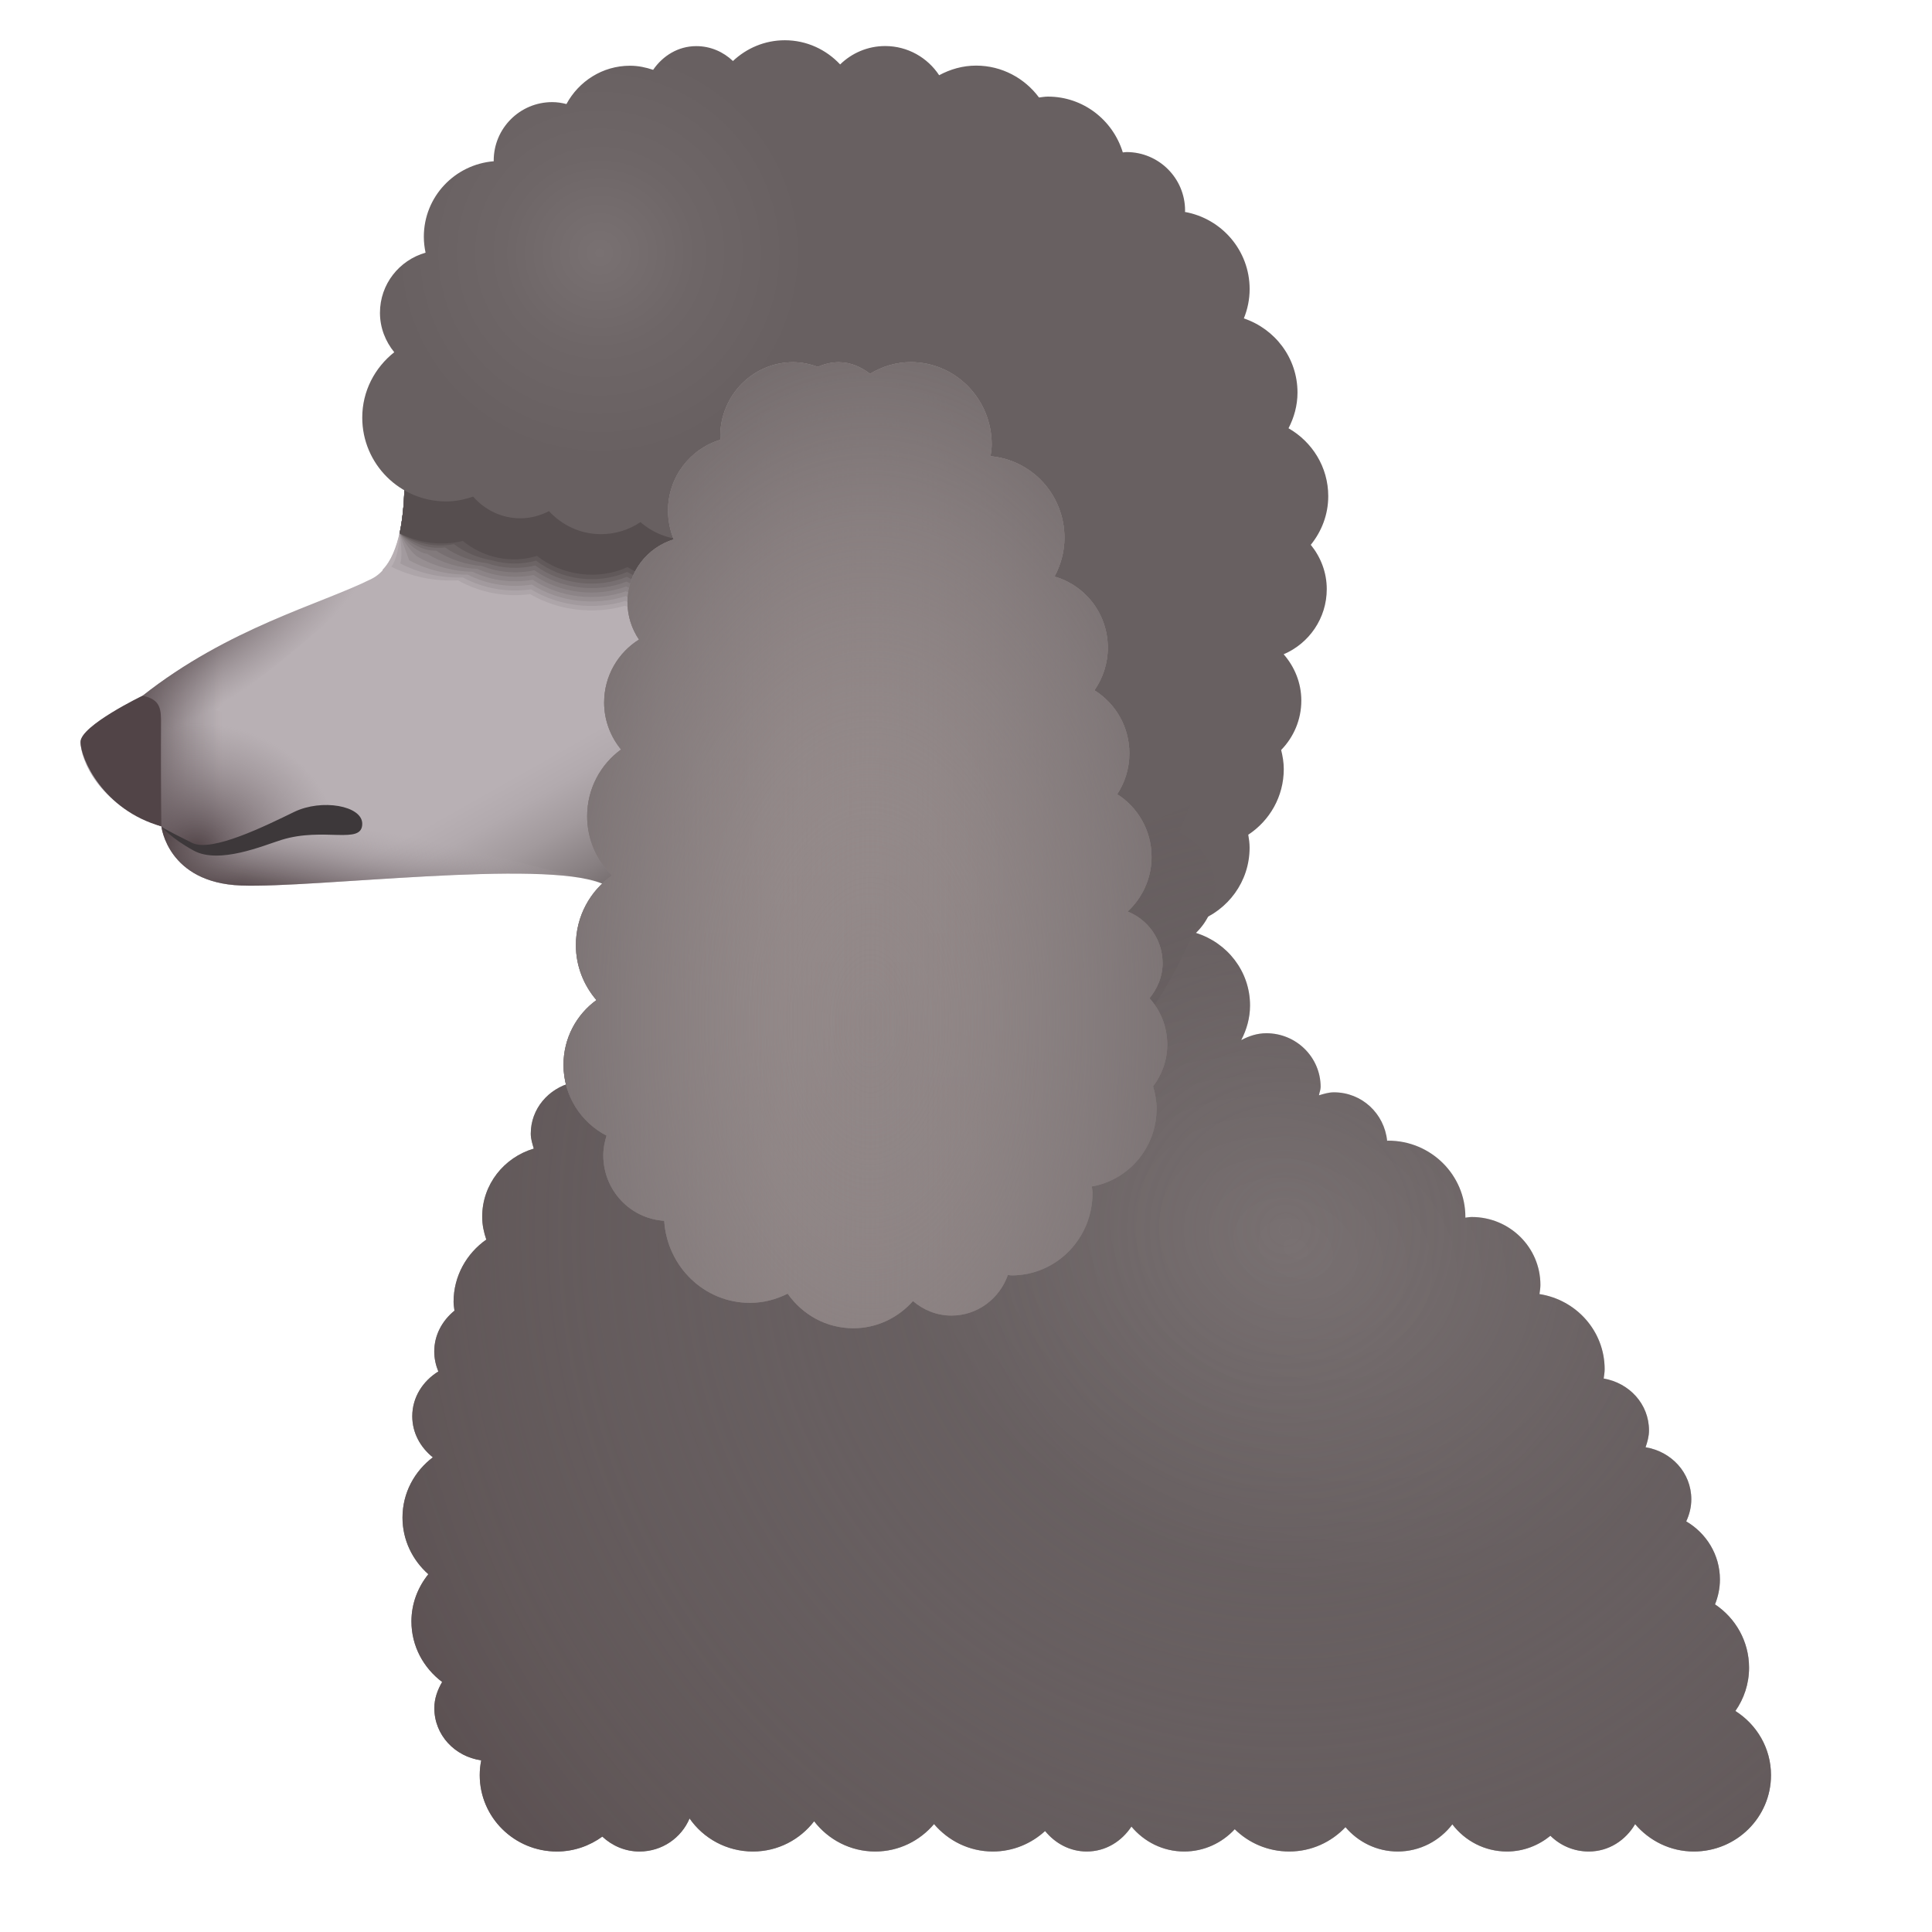 <svg xmlns="http://www.w3.org/2000/svg"  viewBox="0 0 48 48" width="96px" height="96px"><linearGradient id="vQu~Sz2xh0TJ8Cl5~8gyXa" x1="9.985" x2="14.736" y1="13.972" y2="22.352" gradientUnits="userSpaceOnUse"><stop offset=".621" stop-color="#b8b0b4"/><stop offset=".698" stop-color="#b2aaae"/><stop offset=".804" stop-color="#a29a9d"/><stop offset=".924" stop-color="#877f81"/><stop offset="1" stop-color="#726a6b"/></linearGradient><path fill="url(#vQu~Sz2xh0TJ8Cl5~8gyXa)" d="M10,11c0,0,0.336,2.829-0.766,3.38c-1.289,0.644-3.55,1.216-5.693,2.906c0,0-1.541,0.743-1.541,1.149	c0,0.405,0.402,1.554,2.009,2.095c0,0,0.155,1.403,1.981,1.471s7.489-0.66,8.962-0.051S19,17,19,17v-6H10z"/><linearGradient id="vQu~Sz2xh0TJ8Cl5~8gyXb" x1="3.148" x2="5.51" y1="17.75" y2="17.75" gradientUnits="userSpaceOnUse"><stop offset="0" stop-color="#514447"/><stop offset=".638" stop-color="#716569" stop-opacity=".362"/><stop offset="1" stop-color="#7e7377" stop-opacity="0"/></linearGradient><path fill="url(#vQu~Sz2xh0TJ8Cl5~8gyXb)" d="M5.346,17.645C7.83,15.932,9.23,14.38,9.23,14.38c-1.29,0.64-3.55,1.22-5.69,2.91	c0,0-1.14,2.7,0.47,3.24c0,0,0.51,0.49,1.13,0.59c1.787-0.315,1.896-0.775,3.833-0.521l-0.304-0.514	C7.459,19.484,7.573,18.044,5.346,17.645z"/><radialGradient id="vQu~Sz2xh0TJ8Cl5~8gyXc" cx="4.869" cy="21.099" r="3.558" gradientTransform="matrix(1 0 0 .878 0 2.57)" gradientUnits="userSpaceOnUse"><stop offset="0" stop-color="#514447"/><stop offset=".235" stop-color="#5f5256" stop-opacity=".765"/><stop offset=".709" stop-color="#766a6e" stop-opacity=".291"/><stop offset="1" stop-color="#7e7377" stop-opacity="0"/></radialGradient><path fill="url(#vQu~Sz2xh0TJ8Cl5~8gyXc)" d="M5.346,17.645C7.83,15.932,9.23,14.38,9.23,14.38c-1.29,0.64-3.55,1.22-5.69,2.91	c0,0-1.14,2.7,0.47,3.24c0,0,0.51,0.49,1.13,0.59c1.787-0.315,1.896-0.775,3.833-0.521l-0.304-0.514	C7.459,19.484,7.573,18.044,5.346,17.645z"/><radialGradient id="vQu~Sz2xh0TJ8Cl5~8gyXd" cx="4.306" cy="15.749" r="5.663" gradientTransform="matrix(.868 -.497 .185 .323 -2.34 12.807)" gradientUnits="userSpaceOnUse"><stop offset="0" stop-color="#514447"/><stop offset="1" stop-color="#7e7377" stop-opacity="0"/></radialGradient><path fill="url(#vQu~Sz2xh0TJ8Cl5~8gyXd)" d="M5.346,17.645C7.83,15.932,9.23,14.38,9.23,14.38c-1.29,0.64-3.55,1.22-5.69,2.91	c0,0-1.14,2.7,0.47,3.24c0,0,0.51,0.49,1.13,0.59c1.787-0.315,1.896-0.775,3.833-0.521l-0.304-0.514	C7.459,19.484,7.573,18.044,5.346,17.645z"/><linearGradient id="vQu~Sz2xh0TJ8Cl5~8gyXe" x1="9.178" x2="9.618" y1="22.771" y2="20.547" gradientUnits="userSpaceOnUse"><stop offset="0" stop-color="#514447"/><stop offset=".169" stop-color="#5c4f52" stop-opacity=".831"/><stop offset=".47" stop-color="#786d71" stop-opacity=".53"/><stop offset=".865" stop-color="#a79ea2" stop-opacity=".135"/><stop offset="1" stop-color="#b8b0b4" stop-opacity="0"/></linearGradient><path fill="url(#vQu~Sz2xh0TJ8Cl5~8gyXe)" d="M4.009,20.529c0,0,0.155,1.403,1.981,1.471s7.489-0.66,8.962-0.051	c-8.363-2.184-6.986-1.326-9.814-0.825C4.519,21.024,4.009,20.529,4.009,20.529z"/><linearGradient id="vQu~Sz2xh0TJ8Cl5~8gyXf" x1="4.434" x2="6.548" y1="19.717" y2="20.538" gradientUnits="userSpaceOnUse"><stop offset="0" stop-color="#514447"/><stop offset=".322" stop-color="#5c4f52" stop-opacity=".678"/><stop offset=".893" stop-color="#786d71" stop-opacity=".107"/><stop offset="1" stop-color="#7e7377" stop-opacity="0"/></linearGradient><path fill="url(#vQu~Sz2xh0TJ8Cl5~8gyXf)" d="M4.009,20.529c0,0,0.155,1.403,1.981,1.471s7.489-0.66,8.962-0.051	c-8.363-2.184-6.986-1.326-9.814-0.825C4.519,21.024,4.009,20.529,4.009,20.529z"/><path fill="#3D383A" d="M4.009,20.537c0,0,0.01,0.031,0.764,0.405c0.487,0.242,1.842-0.433,2.536-0.77	C7.993,19.84,9,20.016,9,20.466c0,0.536-0.948,0.071-2.011,0.402c-0.434,0.135-1.543,0.611-2.175,0.266	C4.257,20.831,4.009,20.537,4.009,20.537z"/><path fill="#514447" d="M3.541,17.286c0,0-1.541,0.743-1.541,1.149c0,0.405,0.561,1.691,2.009,2.095C4,20,3.995,18.7,4,18	C4.002,17.645,4.008,17.376,3.541,17.286z"/><path fill="#B8B0B4" d="M17,11v4.2c-0.53,0.07-1.14,0.11-1.48-0.03c-0.78,0.21-1.66,0.11-2.37-0.29 c-0.66,0.08-1.33-0.06-1.89-0.39c-0.6,0.04-1.22-0.07-1.76-0.33c0.22-0.22,0.35-0.55,0.43-0.91c0.09-0.43,0.12-0.9,0.12-1.3 l-0.04-0.83c0-0.06-0.01-0.09-0.01-0.11C10,11,10,11,10,11H17z"/><path fill="#ADA5A9" d="M10,11h7v4.11c-0.524,0.069-1.122,0.093-1.472-0.06c-0.773,0.223-1.656,0.122-2.357-0.289 c-0.623,0.083-1.257-0.041-1.792-0.342c-0.567,0.028-1.15-0.085-1.657-0.339c0.134-0.181,0.19-0.483,0.208-0.83 c0.09-0.43,0.12-0.9,0.12-1.3c0-0.041-0.038-0.812-0.04-0.83c0-0.06-0.01-0.09-0.01-0.11C10,11,10,11,10,11z"/><path fill="#A29A9E" d="M10,11h7v4.02c-0.519,0.068-1.104,0.077-1.464-0.09c-0.767,0.237-1.651,0.134-2.343-0.288 c-0.586,0.085-1.184-0.021-1.693-0.295c-0.534,0.016-1.08-0.101-1.555-0.348c0.049-0.142,0.03-0.417-0.014-0.75 c0.09-0.43,0.12-0.9,0.12-1.3c0-0.082-0.036-0.794-0.04-0.83c0-0.06-0.01-0.09-0.01-0.11C10,11,10,11,10,11z"/><path fill="#978F92" d="M10,11h7v3.93c-0.513,0.067-1.087,0.06-1.457-0.12c-0.76,0.25-1.647,0.147-2.33-0.287 c-0.549,0.088-1.112-0.002-1.595-0.247c-0.501,0.004-1.011-0.116-1.452-0.356c-0.037-0.103-0.13-0.35-0.237-0.67 c0.09-0.43,0.12-0.9,0.12-1.3c0-0.123-0.033-0.777-0.04-0.83c0-0.06-0.01-0.09-0.01-0.11C10,11,10,11,10,11z"/><path fill="#8C8487" d="M10,11h7v3.84c-0.508,0.066-1.069,0.043-1.449-0.15c-0.753,0.263-1.642,0.159-2.317-0.286 c-0.512,0.091-1.039,0.017-1.496-0.199c-0.468-0.008-0.941-0.131-1.349-0.365c-0.122-0.064-0.29-0.283-0.459-0.59 c0.09-0.43,0.12-0.9,0.12-1.3c0-0.164-0.031-0.759-0.04-0.83c0-0.06-0.01-0.09-0.01-0.11C10,11,10,11,10,11z"/><path fill="#827A7C" d="M10,11h7v3.75c-0.502,0.064-1.051,0.027-1.441-0.18c-0.747,0.277-1.638,0.171-2.303-0.284 c-0.475,0.093-0.966,0.036-1.398-0.152c-0.435-0.02-0.871-0.147-1.247-0.374c-0.208-0.026-0.45-0.217-0.681-0.51 c0.09-0.43,0.12-0.9,0.12-1.3c0-0.206-0.029-0.741-0.04-0.83c0-0.06-0.01-0.09-0.01-0.11C10,11,10,11,10,11z"/><path fill="#776F71" d="M10,11h7v3.66c-0.497,0.063-1.033,0.01-1.433-0.21c-0.74,0.29-1.633,0.183-2.29-0.283 c-0.439,0.096-0.893,0.056-1.299-0.104c-0.402-0.032-0.801-0.162-1.144-0.383c-0.293,0.013-0.61-0.15-0.903-0.43 c0.09-0.43,0.12-0.9,0.12-1.3c0-0.247-0.027-0.723-0.04-0.83c0-0.06-0.01-0.09-0.01-0.11C10,11,10,11,10,11z"/><path fill="#6C6465" d="M10,11h7v3.57c-0.491,0.062-1.016-0.007-1.426-0.24c-0.733,0.303-1.629,0.196-2.277-0.282 c-0.402,0.099-0.82,0.075-1.201-0.056c-0.369-0.044-0.731-0.177-1.042-0.392c-0.379,0.052-0.77-0.083-1.126-0.35 c0.09-0.43,0.12-0.9,0.12-1.3c0-0.288-0.024-0.706-0.04-0.83c0-0.06-0.01-0.09-0.01-0.11C10,11,10,11,10,11z"/><path fill="#61595A" d="M10,11h7v3.48c-0.486,0.061-0.998-0.023-1.418-0.27c-0.727,0.317-1.624,0.208-2.263-0.281 c-0.365,0.101-0.747,0.094-1.102-0.009c-0.336-0.056-0.661-0.192-0.939-0.4c-0.464,0.091-0.93-0.017-1.348-0.27 c0.09-0.43,0.12-0.9,0.12-1.3c0-0.329-0.022-0.688-0.04-0.83c0-0.06-0.01-0.09-0.01-0.11C10,11,10,11,10,11z"/><path fill="#564E4F" d="M17,11v3.39c-0.48,0.06-0.98-0.04-1.41-0.3c-0.72,0.33-1.62,0.22-2.25-0.28c-0.63,0.2-1.33,0.05-1.84-0.37 c-0.55,0.13-1.09,0.05-1.57-0.19c0.09-0.43,0.12-0.9,0.12-1.3c0-0.37-0.02-0.67-0.04-0.83c0-0.06-0.01-0.09-0.01-0.11 C10,11,10,11,10,11H17z"/><radialGradient id="vQu~Sz2xh0TJ8Cl5~8gyXg" cx="33.376" cy="31.934" r="13.889" gradientTransform="matrix(.926 .39 -.296 .689 10.74 -3.996)" gradientUnits="userSpaceOnUse"><stop offset="0" stop-color="#797172"/><stop offset=".777" stop-color="#686061"/></radialGradient><path fill="url(#vQu~Sz2xh0TJ8Cl5~8gyXg)" d="M43.115,42.509c0.214-0.306,0.34-0.676,0.34-1.076c0-0.655-0.335-1.232-0.846-1.573	c0.077-0.192,0.122-0.399,0.122-0.618c0-0.617-0.338-1.15-0.837-1.444c0.078-0.168,0.126-0.352,0.126-0.549	c0-0.662-0.497-1.188-1.136-1.292c0.045-0.133,0.085-0.27,0.085-0.418c0-0.659-0.492-1.181-1.126-1.29	c0.01-0.077,0.024-0.152,0.024-0.231c0-0.947-0.703-1.725-1.619-1.867c0.01-0.076,0.023-0.15,0.023-0.229	c0-0.931-0.763-1.686-1.705-1.686c-0.055,0-0.107,0.011-0.161,0.016c0-0.006,0.002-0.011,0.002-0.016	c0-1.048-0.858-1.897-1.917-1.897c-0.009,0-0.018,0.003-0.027,0.003c-0.069-0.673-0.624-1.204-1.323-1.204	c-0.132,0-0.251,0.039-0.371,0.074c0.012-0.07,0.042-0.134,0.042-0.207c0-0.737-0.604-1.335-1.349-1.335	c-0.229,0-0.435,0.071-0.624,0.171c0.135-0.26,0.219-0.55,0.219-0.862c0-0.849-0.568-1.559-1.345-1.801	c0.293-0.283,0.475-0.675,0.475-1.109c0-0.61-0.362-1.133-0.885-1.389c0.081-0.223,0.17-0.447,0.273-0.677l-1.375,0.56	c-0.15,0.037-0.29,0.096-0.42,0.171l-10.812,4.407c-0.258-0.128-0.544-0.206-0.852-0.206c-1.059,0-1.917,0.849-1.917,1.897	c0,0.023,0.006,0.044,0.007,0.066c-0.581,0.149-1.019,0.648-1.019,1.269c0,0.131,0.04,0.25,0.075,0.37	c-0.74,0.219-1.282,0.89-1.282,1.693c0,0.2,0.041,0.388,0.102,0.567c-0.49,0.344-0.813,0.907-0.813,1.547	c0,0.075,0.014,0.146,0.022,0.219c-0.3,0.245-0.502,0.601-0.502,1.015c0,0.176,0.039,0.342,0.101,0.496	c-0.38,0.236-0.647,0.635-0.647,1.112c0,0.418,0.206,0.776,0.511,1.021C10.299,36.551,10,37.09,10,37.704	c0,0.561,0.251,1.06,0.642,1.407c-0.259,0.323-0.42,0.727-0.42,1.172c0,0.617,0.302,1.159,0.763,1.505	c-0.113,0.195-0.194,0.409-0.194,0.649c0,0.672,0.511,1.205,1.165,1.298c-0.024,0.119-0.037,0.242-0.037,0.368	c0,1.048,0.858,1.897,1.917,1.897c0.423,0,0.811-0.14,1.129-0.37c0.242,0.226,0.564,0.37,0.923,0.37	c0.561,0,1.041-0.339,1.244-0.821C17.476,45.674,18.053,46,18.708,46c0.622,0,1.168-0.297,1.519-0.751	C20.577,45.703,21.123,46,21.745,46c0.589,0,1.11-0.268,1.461-0.682C23.558,45.732,24.078,46,24.667,46	c0.503,0,0.956-0.196,1.298-0.509C26.213,45.794,26.576,46,27,46c0.473,0,0.869-0.255,1.11-0.62c0.313,0.376,0.78,0.62,1.311,0.62	c0.499,0,0.944-0.216,1.256-0.554C31.023,45.788,31.502,46,32.031,46c0.553,0,1.047-0.235,1.397-0.605	C33.74,45.762,34.203,46,34.726,46c0.556,0,1.045-0.268,1.357-0.675c0.311,0.408,0.8,0.675,1.357,0.675	c0.412,0,0.785-0.151,1.08-0.391C38.763,45.85,39.1,46,39.473,46c0.499,0,0.917-0.281,1.151-0.68c0.352,0.412,0.871,0.68,1.459,0.68	C43.142,46,44,45.151,44,44.103C44,43.432,43.646,42.846,43.115,42.509z"/><radialGradient id="vQu~Sz2xh0TJ8Cl5~8gyXh" cx="18.248" cy="1.859" r="5.049" gradientTransform="matrix(1.02 0 0 1.018 -3.715 4.389)" gradientUnits="userSpaceOnUse"><stop offset="0" stop-color="#797172"/><stop offset=".468" stop-color="#6e6667"/><stop offset="1" stop-color="#686061"/></radialGradient><path fill="url(#vQu~Sz2xh0TJ8Cl5~8gyXh)" d="M33,12.327c0-0.725-0.4-1.35-0.987-1.687c0.138-0.267,0.223-0.566,0.223-0.887	c0-0.86-0.56-1.582-1.333-1.842c0.091-0.225,0.144-0.47,0.144-0.728c0-0.96-0.694-1.753-1.607-1.917	c0-0.012,0.003-0.023,0.003-0.035c0-0.802-0.651-1.453-1.454-1.453c-0.032,0-0.062,0.007-0.093,0.009	c-0.244-0.8-0.98-1.387-1.861-1.387c-0.076,0-0.147,0.014-0.221,0.022c-0.356-0.478-0.921-0.792-1.563-0.792	c-0.334,0-0.643,0.091-0.918,0.239c-0.287-0.436-0.78-0.725-1.341-0.725c-0.436,0-0.83,0.175-1.119,0.457	C20.529,1.234,20.043,1,19.499,1c-0.5,0-0.952,0.198-1.289,0.516c-0.238-0.227-0.556-0.37-0.911-0.37	c-0.453,0-0.833,0.242-1.072,0.589c-0.181-0.061-0.372-0.102-0.574-0.102c-0.686,0-1.275,0.388-1.58,0.952	c-0.114-0.029-0.231-0.048-0.353-0.048c-0.803,0-1.454,0.65-1.454,1.453c0,0.005,0.002,0.01,0.002,0.016	c-0.972,0.08-1.738,0.884-1.738,1.876c0,0.136,0.016,0.268,0.043,0.396C9.92,6.464,9.44,7.058,9.44,7.771	c0,0.373,0.136,0.711,0.355,0.98C9.314,9.132,9,9.714,9,10.375c0,1.151,0.934,2.083,2.085,2.083c0.236,0,0.459-0.048,0.67-0.12	c0.287,0.328,0.703,0.539,1.173,0.539c0.258,0,0.497-0.068,0.711-0.178c0.322,0.349,0.779,0.572,1.292,0.572	c0.363,0,0.701-0.11,0.981-0.299c0.309,0.267,0.706,0.434,1.147,0.434c0.42,0,0.8-0.153,1.103-0.398	c0.316,0.303,0.743,0.491,1.216,0.491c0.429,0,0.817-0.159,1.123-0.414c0.286,0.201,0.634,0.322,1.01,0.322	c0.025,0,0.047-0.006,0.072-0.007c0.831,2.767,3.266,10.13,6.296,12.6c0.812-0.886,1.422-1.95,1.88-3.112	c0.749-0.273,1.287-0.985,1.287-1.828c0-0.11-0.015-0.217-0.033-0.322c0.531-0.349,0.882-0.948,0.882-1.63	c0-0.165-0.027-0.322-0.065-0.475c0.309-0.317,0.501-0.749,0.501-1.227c0-0.442-0.169-0.842-0.439-1.151	c0.629-0.268,1.071-0.892,1.071-1.619c0-0.418-0.152-0.798-0.397-1.1C32.834,13.204,33,12.787,33,12.327z"/><radialGradient id="vQu~Sz2xh0TJ8Cl5~8gyXi" cx="33.137" cy="31.471" r="28.92" gradientTransform="matrix(1.006 0 0 .996 -1.399 -.797)" gradientUnits="userSpaceOnUse"><stop offset="0" stop-color="#686061" stop-opacity="0"/><stop offset=".447" stop-color="#665d5f" stop-opacity=".447"/><stop offset=".734" stop-color="#5f5556" stop-opacity=".734"/><stop offset=".976" stop-color="#534649" stop-opacity=".976"/><stop offset="1" stop-color="#514447"/></radialGradient><path fill="url(#vQu~Sz2xh0TJ8Cl5~8gyXi)" d="M43.115,42.509c0.214-0.306,0.34-0.676,0.34-1.076c0-0.655-0.335-1.232-0.846-1.573	c0.077-0.192,0.122-0.399,0.122-0.618c0-0.617-0.338-1.15-0.837-1.444c0.078-0.168,0.126-0.352,0.126-0.549	c0-0.662-0.497-1.188-1.136-1.292c0.045-0.133,0.085-0.27,0.085-0.418c0-0.659-0.492-1.181-1.126-1.29	c0.01-0.077,0.024-0.152,0.024-0.231c0-0.947-0.703-1.725-1.619-1.867c0.01-0.076,0.023-0.15,0.023-0.229	c0-0.931-0.763-1.686-1.705-1.686c-0.055,0-0.107,0.011-0.161,0.016c0-0.006,0.002-0.011,0.002-0.016	c0-1.048-0.858-1.897-1.917-1.897c-0.009,0-0.018,0.003-0.027,0.003c-0.069-0.673-0.624-1.204-1.323-1.204	c-0.132,0-0.251,0.039-0.371,0.074c0.012-0.07,0.042-0.134,0.042-0.207c0-0.737-0.604-1.335-1.349-1.335	c-0.229,0-0.435,0.071-0.624,0.171c0.135-0.26,0.219-0.55,0.219-0.862c0-0.849-0.568-1.559-1.345-1.801	c0.293-0.283,0.475-0.675,0.475-1.109c0-0.61-0.362-1.133-0.885-1.389c0.081-0.223,0.17-0.447,0.273-0.677l-1.375,0.56	c-0.15,0.037-0.29,0.096-0.42,0.171l-10.812,4.407c-0.258-0.128-0.544-0.206-0.852-0.206c-1.059,0-1.917,0.849-1.917,1.897	c0,0.023,0.006,0.044,0.007,0.066c-0.581,0.149-1.019,0.648-1.019,1.269c0,0.131,0.04,0.25,0.075,0.37	c-0.74,0.219-1.282,0.89-1.282,1.693c0,0.2,0.041,0.388,0.102,0.567c-0.49,0.344-0.813,0.907-0.813,1.547	c0,0.075,0.014,0.146,0.022,0.219c-0.3,0.245-0.502,0.601-0.502,1.015c0,0.176,0.039,0.342,0.101,0.496	c-0.38,0.236-0.647,0.635-0.647,1.112c0,0.418,0.206,0.776,0.511,1.021C10.299,36.551,10,37.09,10,37.704	c0,0.561,0.251,1.06,0.642,1.407c-0.259,0.323-0.42,0.727-0.42,1.172c0,0.617,0.302,1.159,0.763,1.505	c-0.113,0.195-0.194,0.409-0.194,0.649c0,0.672,0.511,1.205,1.165,1.298c-0.024,0.119-0.037,0.242-0.037,0.368	c0,1.048,0.858,1.897,1.917,1.897c0.423,0,0.811-0.14,1.129-0.37c0.242,0.226,0.564,0.37,0.923,0.37	c0.561,0,1.041-0.339,1.244-0.821C17.476,45.674,18.053,46,18.708,46c0.622,0,1.168-0.297,1.519-0.751	C20.577,45.703,21.123,46,21.745,46c0.589,0,1.11-0.268,1.461-0.682C23.558,45.732,24.078,46,24.667,46	c0.503,0,0.956-0.196,1.298-0.509C26.213,45.794,26.576,46,27,46c0.473,0,0.869-0.255,1.11-0.62c0.313,0.376,0.78,0.62,1.311,0.62	c0.499,0,0.944-0.216,1.256-0.554C31.023,45.788,31.502,46,32.031,46c0.553,0,1.047-0.235,1.397-0.605	C33.74,45.762,34.203,46,34.726,46c0.556,0,1.045-0.268,1.357-0.675c0.311,0.408,0.8,0.675,1.357,0.675	c0.412,0,0.785-0.151,1.08-0.391C38.763,45.85,39.1,46,39.473,46c0.499,0,0.917-0.281,1.151-0.68c0.352,0.412,0.871,0.68,1.459,0.68	C43.142,46,44,45.151,44,44.103C44,43.432,43.646,42.846,43.115,42.509z"/><linearGradient id="vQu~Sz2xh0TJ8Cl5~8gyXj" x1="21.5" x2="21.5" y1="33" y2="9" gradientUnits="userSpaceOnUse"><stop offset="0" stop-color="#726a6b"/><stop offset=".123" stop-color="#7d7576"/><stop offset=".364" stop-color="#8e8484"/><stop offset=".635" stop-color="#978d8d"/><stop offset="1" stop-color="#9a9090"/></linearGradient><path fill="url(#vQu~Sz2xh0TJ8Cl5~8gyXj)" d="M29,25.952c0-0.446-0.17-0.85-0.442-1.151c0.195-0.24,0.326-0.535,0.326-0.87	c0-0.587-0.362-1.082-0.869-1.284c0.363-0.337,0.595-0.818,0.595-1.357c0-0.659-0.342-1.232-0.853-1.558	c0.19-0.291,0.302-0.64,0.302-1.016c0-0.665-0.349-1.242-0.868-1.566c0.208-0.3,0.332-0.663,0.332-1.058	c0-0.845-0.562-1.549-1.324-1.767c0.153-0.288,0.247-0.613,0.247-0.963c0-1.069-0.809-1.936-1.837-2.027	c0.014-0.096,0.029-0.193,0.029-0.293c0-1.129-0.9-2.044-2.009-2.044c-0.372,0-0.716,0.11-1.015,0.289	C21.396,9.119,21.136,9,20.84,9c-0.186,0-0.361,0.044-0.521,0.116C20.127,9.045,19.922,9,19.705,9c-1,0-1.811,0.825-1.811,1.843	c0,0.028,0.007,0.054,0.008,0.082c-0.752,0.224-1.305,0.923-1.305,1.761c0,0.253,0.051,0.495,0.142,0.715	c-0.663,0.202-1.149,0.82-1.149,1.56c0,0.346,0.107,0.665,0.286,0.929c-0.518,0.324-0.866,0.901-0.866,1.565	c0,0.445,0.161,0.848,0.42,1.166c-0.508,0.371-0.842,0.973-0.842,1.658c0,0.58,0.24,1.1,0.621,1.472	c-0.544,0.377-0.901,1.011-0.901,1.73c0,0.525,0.196,0.998,0.51,1.366C14.324,25.206,14,25.79,14,26.455	c0,0.771,0.437,1.432,1.07,1.759c-0.048,0.155-0.081,0.318-0.081,0.489c0,0.87,0.67,1.575,1.513,1.627	c0.073,1.137,0.994,2.039,2.13,2.039c0.338,0,0.653-0.086,0.937-0.228C19.933,32.659,20.526,33,21.2,33	c0.59,0,1.115-0.263,1.483-0.675c0.26,0.222,0.59,0.36,0.956,0.36c0.648,0,1.194-0.422,1.402-1.008	c0.032,0.002,0.061,0.01,0.093,0.01c1.11,0,2.009-0.915,2.009-2.044c0-0.057-0.012-0.11-0.016-0.166	c0.912-0.159,1.608-0.962,1.608-1.935c0-0.193-0.036-0.376-0.087-0.552C28.865,26.703,29,26.346,29,25.952z"/><linearGradient id="vQu~Sz2xh0TJ8Cl5~8gyXk" x1="14" x2="29" y1="21" y2="21" gradientUnits="userSpaceOnUse"><stop offset="0" stop-color="#726a6b"/><stop offset=".123" stop-color="#7d7576" stop-opacity=".877"/><stop offset=".364" stop-color="#8e8484" stop-opacity=".636"/><stop offset=".635" stop-color="#978d8d" stop-opacity=".365"/><stop offset="1" stop-color="#9a9090" stop-opacity="0"/></linearGradient><path fill="url(#vQu~Sz2xh0TJ8Cl5~8gyXk)" d="M29,25.952c0-0.446-0.17-0.85-0.442-1.151c0.195-0.24,0.326-0.535,0.326-0.87	c0-0.587-0.362-1.082-0.869-1.284c0.363-0.337,0.595-0.818,0.595-1.357c0-0.659-0.342-1.232-0.853-1.558	c0.19-0.291,0.302-0.64,0.302-1.016c0-0.665-0.349-1.242-0.868-1.566c0.208-0.3,0.332-0.663,0.332-1.058	c0-0.845-0.562-1.549-1.324-1.767c0.153-0.288,0.247-0.613,0.247-0.963c0-1.069-0.809-1.936-1.837-2.027	c0.014-0.096,0.029-0.193,0.029-0.293c0-1.129-0.9-2.044-2.009-2.044c-0.372,0-0.716,0.11-1.015,0.289	C21.396,9.119,21.136,9,20.84,9c-0.186,0-0.361,0.044-0.521,0.116C20.127,9.045,19.922,9,19.705,9c-1,0-1.811,0.825-1.811,1.843	c0,0.028,0.007,0.054,0.008,0.082c-0.752,0.224-1.305,0.923-1.305,1.761c0,0.253,0.051,0.495,0.142,0.715	c-0.663,0.202-1.149,0.82-1.149,1.56c0,0.346,0.107,0.665,0.286,0.929c-0.518,0.324-0.866,0.901-0.866,1.565	c0,0.445,0.161,0.848,0.42,1.166c-0.508,0.371-0.842,0.973-0.842,1.658c0,0.58,0.24,1.1,0.621,1.472	c-0.544,0.377-0.901,1.011-0.901,1.73c0,0.525,0.196,0.998,0.51,1.366C14.324,25.206,14,25.79,14,26.455	c0,0.771,0.437,1.432,1.07,1.759c-0.048,0.155-0.081,0.318-0.081,0.489c0,0.87,0.67,1.575,1.513,1.627	c0.073,1.137,0.994,2.039,2.13,2.039c0.338,0,0.653-0.086,0.937-0.228C19.933,32.659,20.526,33,21.2,33	c0.59,0,1.115-0.263,1.483-0.675c0.26,0.222,0.59,0.36,0.956,0.36c0.648,0,1.194-0.422,1.402-1.008	c0.032,0.002,0.061,0.01,0.093,0.01c1.11,0,2.009-0.915,2.009-2.044c0-0.057-0.012-0.11-0.016-0.166	c0.912-0.159,1.608-0.962,1.608-1.935c0-0.193-0.036-0.376-0.087-0.552C28.865,26.703,29,26.346,29,25.952z"/><linearGradient id="vQu~Sz2xh0TJ8Cl5~8gyXl" x1="14" x2="29" y1="21" y2="21" gradientUnits="userSpaceOnUse"><stop offset="0" stop-color="#9a9090" stop-opacity="0"/><stop offset=".365" stop-color="#978d8d" stop-opacity=".365"/><stop offset=".636" stop-color="#8e8484" stop-opacity=".636"/><stop offset=".877" stop-color="#7d7576" stop-opacity=".877"/><stop offset="1" stop-color="#726a6b"/></linearGradient><path fill="url(#vQu~Sz2xh0TJ8Cl5~8gyXl)" d="M29,25.952c0-0.446-0.17-0.85-0.442-1.151c0.195-0.24,0.326-0.535,0.326-0.87	c0-0.587-0.362-1.082-0.869-1.284c0.363-0.337,0.595-0.818,0.595-1.357c0-0.659-0.342-1.232-0.853-1.558	c0.19-0.291,0.302-0.64,0.302-1.016c0-0.665-0.349-1.242-0.868-1.566c0.208-0.3,0.332-0.663,0.332-1.058	c0-0.845-0.562-1.549-1.324-1.767c0.153-0.288,0.247-0.613,0.247-0.963c0-1.069-0.809-1.936-1.837-2.027	c0.014-0.096,0.029-0.193,0.029-0.293c0-1.129-0.9-2.044-2.009-2.044c-0.372,0-0.716,0.11-1.015,0.289	C21.396,9.119,21.136,9,20.84,9c-0.186,0-0.361,0.044-0.521,0.116C20.127,9.045,19.922,9,19.705,9c-1,0-1.811,0.825-1.811,1.843	c0,0.028,0.007,0.054,0.008,0.082c-0.752,0.224-1.305,0.923-1.305,1.761c0,0.253,0.051,0.495,0.142,0.715	c-0.663,0.202-1.149,0.82-1.149,1.56c0,0.346,0.107,0.665,0.286,0.929c-0.518,0.324-0.866,0.901-0.866,1.565	c0,0.445,0.161,0.848,0.42,1.166c-0.508,0.371-0.842,0.973-0.842,1.658c0,0.58,0.24,1.1,0.621,1.472	c-0.544,0.377-0.901,1.011-0.901,1.73c0,0.525,0.196,0.998,0.51,1.366C14.324,25.206,14,25.79,14,26.455	c0,0.771,0.437,1.432,1.07,1.759c-0.048,0.155-0.081,0.318-0.081,0.489c0,0.87,0.67,1.575,1.513,1.627	c0.073,1.137,0.994,2.039,2.13,2.039c0.338,0,0.653-0.086,0.937-0.228C19.933,32.659,20.526,33,21.2,33	c0.59,0,1.115-0.263,1.483-0.675c0.26,0.222,0.59,0.36,0.956,0.36c0.648,0,1.194-0.422,1.402-1.008	c0.032,0.002,0.061,0.01,0.093,0.01c1.11,0,2.009-0.915,2.009-2.044c0-0.057-0.012-0.11-0.016-0.166	c0.912-0.159,1.608-0.962,1.608-1.935c0-0.193-0.036-0.376-0.087-0.552C28.865,26.703,29,26.346,29,25.952z"/><radialGradient id="vQu~Sz2xh0TJ8Cl5~8gyXm" cx="19.175" cy="25.374" r="10.11" gradientTransform="matrix(.983 0 0 1.741 2.772 -18.807)" gradientUnits="userSpaceOnUse"><stop offset="0" stop-color="#9a9090" stop-opacity="0"/><stop offset=".301" stop-color="#948a8a" stop-opacity=".301"/><stop offset=".707" stop-color="#837a7b" stop-opacity=".707"/><stop offset="1" stop-color="#726a6b"/></radialGradient><path fill="url(#vQu~Sz2xh0TJ8Cl5~8gyXm)" d="M29,25.952c0-0.446-0.17-0.85-0.442-1.151c0.195-0.24,0.326-0.535,0.326-0.87	c0-0.587-0.362-1.082-0.869-1.284c0.363-0.337,0.595-0.818,0.595-1.357c0-0.659-0.342-1.232-0.853-1.558	c0.19-0.291,0.302-0.64,0.302-1.016c0-0.665-0.349-1.242-0.868-1.566c0.208-0.3,0.332-0.663,0.332-1.058	c0-0.845-0.562-1.549-1.324-1.767c0.153-0.288,0.247-0.613,0.247-0.963c0-1.069-0.809-1.936-1.837-2.027	c0.014-0.096,0.029-0.193,0.029-0.293c0-1.129-0.9-2.044-2.009-2.044c-0.372,0-0.716,0.11-1.015,0.289	C21.396,9.119,21.136,9,20.84,9c-0.186,0-0.361,0.044-0.521,0.116C20.127,9.045,19.922,9,19.705,9c-1,0-1.811,0.825-1.811,1.843	c0,0.028,0.007,0.054,0.008,0.082c-0.752,0.224-1.305,0.923-1.305,1.761c0,0.253,0.051,0.495,0.142,0.715	c-0.663,0.202-1.149,0.82-1.149,1.56c0,0.346,0.107,0.665,0.286,0.929c-0.518,0.324-0.866,0.901-0.866,1.565	c0,0.445,0.161,0.848,0.42,1.166c-0.508,0.371-0.842,0.973-0.842,1.658c0,0.58,0.24,1.1,0.621,1.472	c-0.544,0.377-0.901,1.011-0.901,1.73c0,0.525,0.196,0.998,0.51,1.366C14.324,25.206,14,25.79,14,26.455	c0,0.771,0.437,1.432,1.07,1.759c-0.048,0.155-0.081,0.318-0.081,0.489c0,0.87,0.67,1.575,1.513,1.627	c0.073,1.137,0.994,2.039,2.13,2.039c0.338,0,0.653-0.086,0.937-0.228C19.933,32.659,20.526,33,21.2,33	c0.59,0,1.115-0.263,1.483-0.675c0.26,0.222,0.59,0.36,0.956,0.36c0.648,0,1.194-0.422,1.402-1.008	c0.032,0.002,0.061,0.01,0.093,0.01c1.11,0,2.009-0.915,2.009-2.044c0-0.057-0.012-0.11-0.016-0.166	c0.912-0.159,1.608-0.962,1.608-1.935c0-0.193-0.036-0.376-0.087-0.552C28.865,26.703,29,26.346,29,25.952z"/></svg>